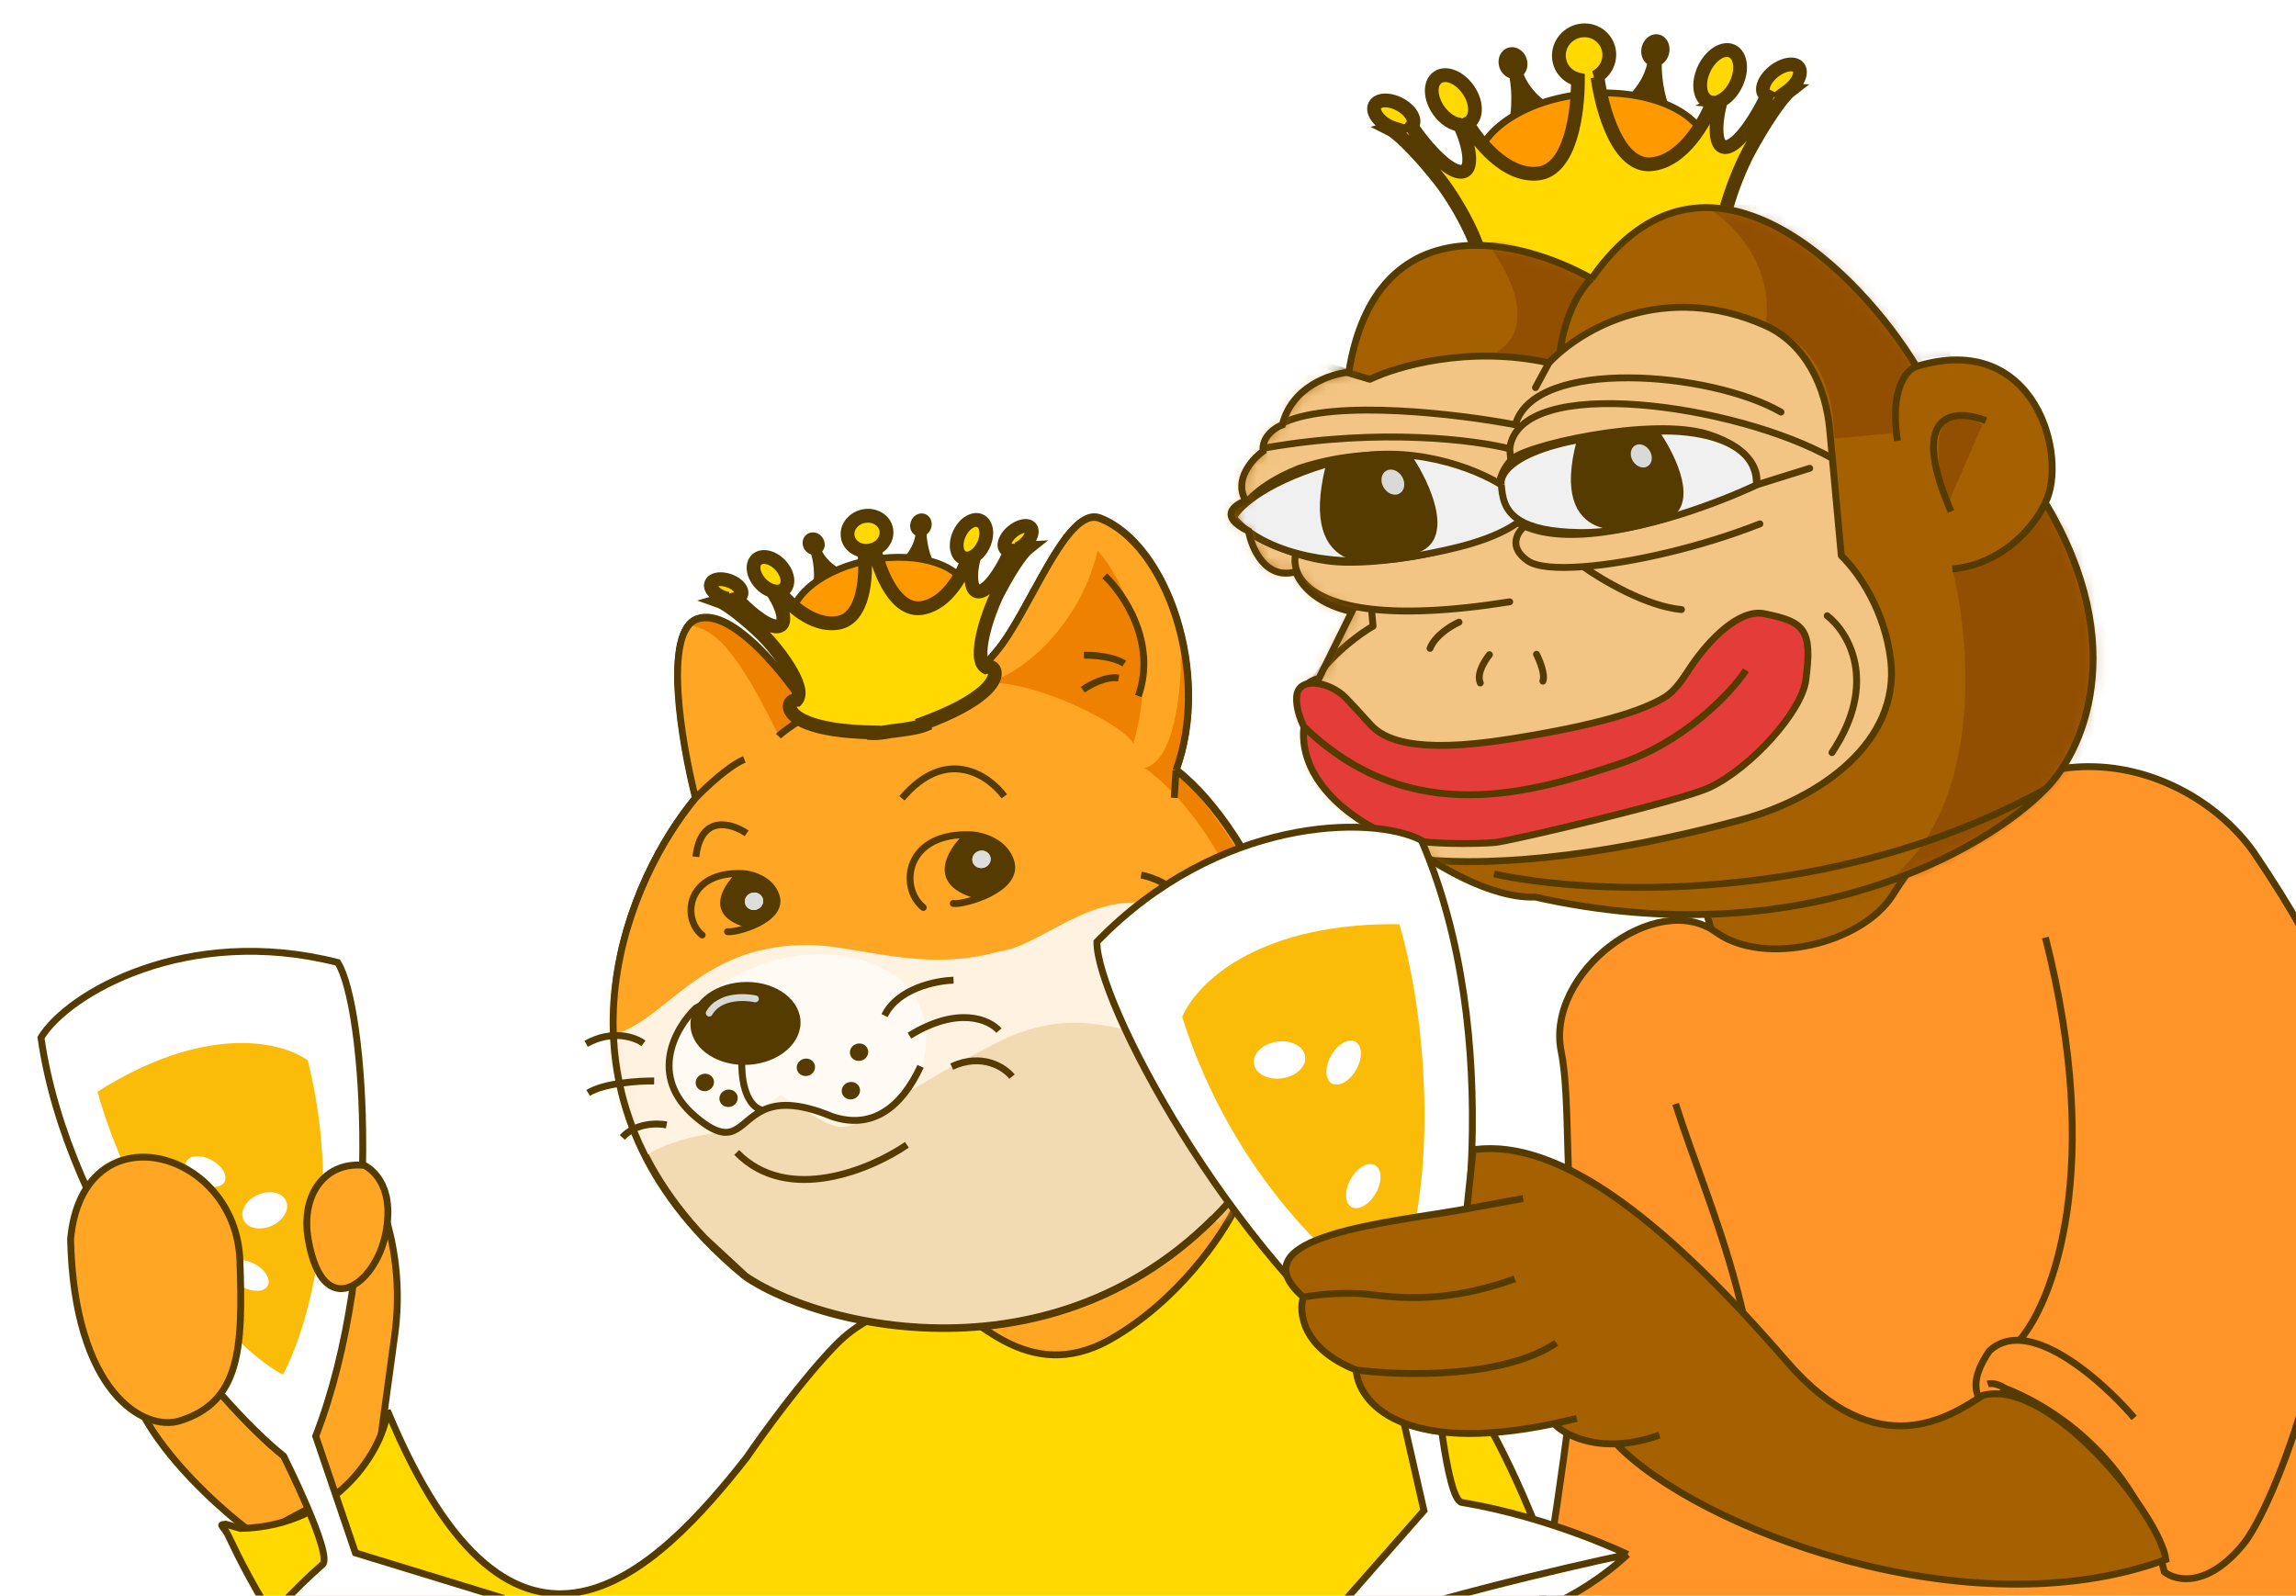 <svg width="200" height="139" viewBox="0 0 200 139" fill="none" xmlns="http://www.w3.org/2000/svg">
<g clip-path="url(#clip0_9648_16571)">
<path d="M85.01 126.184L82.82 110.605L107.679 100.83L113.617 106.276L106.591 124.629L85.01 126.184Z" fill="#FFA725"/>
<path d="M32.772 128.165L34.393 116.237C34.844 112.913 34.598 109.531 33.669 106.308L11.861 115.847C7.711 122.904 22.095 133.828 22.378 133.788C22.661 133.748 29.425 130.023 32.772 128.165Z" fill="#FFA725" stroke="#563B00" stroke-width="0.6"/>
<path d="M20.962 133.156C29.466 132.96 33.456 126.062 33.748 122.888C44.782 149.563 57.231 136.932 65.054 126.959C66.452 124.907 69.961 120.073 72.812 117.159C76.376 113.516 80.464 113.656 82.584 113.893C84.704 114.13 89.385 120.841 96.732 116.674C102.61 113.34 106.429 107.676 107.604 105.26C111.177 101.345 117.387 107.06 126.1 118.598C140.272 137.367 145.251 181.174 145.642 184.079L79.708 193.346L76.329 142.183L68.248 148.866C36.457 173.88 20.371 134.464 19.768 133.543C19.286 132.806 19.091 132.849 19.661 132.783L20.962 133.156Z" fill="#FFD900" stroke="#563B00" stroke-width="0.6"/>
<path d="M70.619 62.109C68.608 58.94 63.823 52.858 60.777 53.879C57.73 54.901 59.399 64.702 60.614 69.475C54.795 76.487 47.558 93.29 61.361 107.841C62.424 108.962 63.612 110.069 64.935 111.157C72.345 116.206 95.699 121.245 109.854 101.167C117.64 88.919 109.152 72.236 102.466 67.047C105.52 58.701 101.684 47.389 95.826 45.115C92.913 43.984 89.741 53.262 86.817 56.725C85.114 58.743 84.825 59.259 78.532 59.864C75.284 60.176 72.446 61.197 70.619 62.109Z" fill="#F2DAB3"/>
<path d="M70.619 62.109C68.608 58.94 63.823 52.858 60.777 53.879C57.73 54.901 59.399 64.702 60.614 69.475M70.619 62.109C72.446 61.197 75.284 60.176 78.532 59.864C84.825 59.259 85.114 58.743 86.817 56.725C89.741 53.262 92.913 43.984 95.826 45.115C101.684 47.389 105.52 58.701 102.466 67.047M70.619 62.109C69.852 62.589 68.222 63.655 67.841 64.078M60.614 69.475C54.795 76.487 47.558 93.29 61.361 107.841M60.614 69.475C61.471 68.576 63.522 66.642 64.87 66.102M64.935 111.157C63.612 110.069 62.424 108.962 61.361 107.841M64.935 111.157L61.361 107.841M64.935 111.157C72.345 116.206 95.699 121.245 109.854 101.167C117.64 88.919 109.152 72.236 102.466 67.047M102.466 67.047L102.314 69.452M96.463 51.036C94.663 52.531 91.355 56.697 92.524 61.405M97.604 57.995C96.827 57.953 95.025 58.018 94.026 58.616M97.414 61.001C96.873 60.564 95.51 59.73 94.388 59.891M99.426 76.176C100.302 76.322 102.341 77.042 103.496 78.761M104.633 82.769C104.165 81.852 102.695 80.052 100.563 80.184M104.768 87.651C104.505 86.479 103.443 84.012 101.301 83.517" stroke="#563B00" stroke-width="0.6"/>
<mask id="mask0_9648_16571" style="mask-type:alpha" maskUnits="userSpaceOnUse" x="53" y="44" width="61" height="72">
<path d="M70.618 62.107C68.606 58.938 63.822 52.855 60.775 53.877C57.729 54.899 59.398 64.7 60.613 69.473C54.793 76.485 47.557 93.288 61.36 107.839C62.423 108.96 63.61 110.067 64.933 111.155C72.344 116.204 95.697 121.243 109.853 101.165C117.638 88.918 109.151 72.234 102.465 67.045C105.518 58.699 101.683 47.387 95.824 45.113C92.911 43.982 89.739 53.26 86.815 56.724C85.112 58.741 84.823 59.257 78.53 59.862C75.282 60.174 72.444 61.195 70.618 62.107Z" fill="#F2DAB3"/>
<path d="M70.618 62.107C68.606 58.938 63.822 52.855 60.775 53.877C57.729 54.899 59.398 64.7 60.613 69.473M70.618 62.107C72.444 61.195 75.282 60.174 78.53 59.862C84.823 59.257 85.112 58.741 86.815 56.724C89.739 53.26 92.911 43.982 95.824 45.113C101.683 47.387 105.518 58.699 102.465 67.045M70.618 62.107C69.85 62.587 68.22 63.653 67.84 64.076M60.613 69.473C54.793 76.485 47.557 93.288 61.36 107.839M60.613 69.473C61.47 68.574 63.521 66.64 64.869 66.1M64.933 111.155C63.61 110.067 62.423 108.96 61.36 107.839M64.933 111.155L61.36 107.839M64.933 111.155C72.344 116.204 95.697 121.243 109.853 101.165C117.638 88.918 109.151 72.234 102.465 67.045M102.465 67.045L102.313 69.45M96.462 51.034C94.662 52.529 91.353 56.696 92.522 61.403M97.602 57.993C96.826 57.951 95.023 58.016 94.025 58.614M97.413 60.999C96.872 60.562 95.509 59.728 94.387 59.889M99.425 76.174C100.3 76.32 102.34 77.04 103.495 78.759M104.632 82.767C104.163 81.85 102.693 80.05 100.562 80.182M104.766 87.649C104.503 86.477 103.442 84.01 101.299 83.516" stroke="black" stroke-width="0.6"/>
</mask>
<g mask="url(#mask0_9648_16571)">
<path d="M86.894 90.801C99.428 84.41 110.189 97.444 110.053 106.274C116.43 100.528 115.155 88.49 113.72 83.189L101.421 75.853L69.198 79.879L49.977 87.104C51.422 93.911 54.365 106.684 54.578 103.317C54.79 99.95 60.72 98.752 63.659 98.575L67.967 95.384C75.811 100.244 71.227 98.789 86.894 90.801Z" fill="#FFF2E1"/>
<path d="M106.622 93.469C111.419 92.737 109.804 85.086 108.397 81.352L115.944 85.902L108.248 108.753L90.028 90.107C101.415 86.876 100.625 94.383 106.622 93.469Z" fill="#F2DAB3"/>
</g>
<path d="M58.218 87.214C61.018 84.973 64.312 82.338 70.307 82.32C71.723 82.316 73.31 82.585 75.039 82.879C78.516 83.468 82.566 84.156 86.949 82.912C88.391 82.726 89.882 81.927 91.484 81.068C95.543 78.892 100.317 76.333 106.82 82.391C111.753 86.986 112.754 93.071 111.162 99.112C116.678 87.158 108.81 72.145 102.53 67.272C105.584 58.926 101.748 47.614 95.89 45.34C93.998 44.605 91.996 48.262 90.025 51.865C88.961 53.808 87.906 55.736 86.881 56.95C86.839 57 86.798 57.048 86.758 57.096C85.16 58.993 84.734 59.498 78.596 60.088C75.348 60.4 72.51 61.422 70.683 62.334C68.672 59.165 63.887 53.082 60.841 54.104C57.794 55.126 59.463 64.927 60.678 69.7C57.213 73.875 53.245 81.522 53.516 90.097C55.194 89.633 56.626 88.487 58.218 87.214Z" fill="#FFA725"/>
<g filter="url(#filter0_f_9648_16571)">
<path d="M58.714 94.246C59.338 96.605 61.453 98.907 63.654 98.577C64.857 98.397 65.274 96.936 68.027 96.352C71.162 96.447 73.144 97.482 74.013 97.606C78.866 97.803 81.546 92.708 80.422 88.46C79.299 84.212 73.529 82.063 67.534 83.661C61.539 85.258 57.591 89.998 58.714 94.246Z" fill="white" fill-opacity="0.63"/>
</g>
<path d="M87.483 69.378C86.125 67.532 82.44 64.983 78.564 69.547M65.04 72.597C63.748 71.717 61.053 70.894 60.615 74.64M83.061 85.395C81.542 85.432 78.214 86.101 77.053 88.477M87.017 89.783C86.192 88.836 83.477 87.599 79.218 90.225M88.154 93.791C87.509 92.99 85.557 91.693 82.902 92.919M56.052 90.894C55.347 90.372 53.363 89.649 51.058 90.933M56.982 94.172C55.656 94.155 52.65 94.339 51.23 95.214M58.067 97.998C57.256 97.834 55.349 97.824 54.208 99.093" stroke="#563B00" stroke-width="0.6"/>
<ellipse cx="4.792" cy="3.617" rx="4.792" ry="3.617" transform="matrix(-1 -0.005 -0.038 0.999 69.868 85.57)" fill="#563B00"/>
<path d="M65.799 87.017C64.815 86.802 62.633 86.748 61.782 88.257" stroke="#D8D8D8" stroke-width="0.6" stroke-linecap="round"/>
<path d="M80.189 92.901C78.507 96.528 75.922 98.442 72.458 97.26C69.388 95.988 67.653 96.159 66.467 96.723M66.467 96.723C64.277 97.766 63.964 100.155 60.579 97.284C56.405 93.745 58.858 89.506 60.607 87.829L62.948 86.525L63.894 86.257M66.467 96.723C65.826 96.666 64.557 95.723 64.615 92.4M78.999 99.734C75.906 101.858 68.609 104.965 64.173 100.398" stroke="#563B00" stroke-width="0.6"/>
<ellipse cx="0.802" cy="0.757" rx="0.802" ry="0.757" transform="matrix(-0.962 0.273 0.273 0.962 75.397 90.717)" fill="#563B00"/>
<ellipse cx="0.802" cy="0.757" rx="0.802" ry="0.757" transform="matrix(-0.962 0.273 0.273 0.962 70.764 92.033)" fill="#563B00"/>
<ellipse cx="0.802" cy="0.757" rx="0.802" ry="0.757" transform="matrix(-0.962 0.273 0.273 0.962 64.029 94.732)" fill="#563B00"/>
<ellipse cx="0.802" cy="0.757" rx="0.802" ry="0.757" transform="matrix(-0.962 0.273 0.273 0.962 61.961 93.352)" fill="#563B00"/>
<ellipse cx="0.802" cy="0.757" rx="0.802" ry="0.757" transform="matrix(-0.962 0.273 0.273 0.962 74.683 94.07)" fill="#563B00"/>
<path d="M80.427 79.056C78.263 77.308 78.855 72.416 84.68 72.731C85.457 72.773 87.551 73.295 88.068 75.116C88.748 77.512 83.915 78.853 83.039 78.708" stroke="#563B00" stroke-width="0.6" stroke-linecap="round"/>
<path d="M84.781 78.214C80.764 76.992 82.494 74.073 83.861 72.767C84.447 72.123 88.097 73.73 88.176 75.479C88.239 76.878 85.939 77.885 84.781 78.214Z" fill="#563B00"/>
<path d="M61.163 81.458C59.332 79.98 59.833 75.841 64.761 76.108C65.418 76.143 67.189 76.584 67.627 78.125C68.202 80.152 64.113 81.287 63.373 81.164" stroke="#563B00" stroke-width="0.6" stroke-linecap="round"/>
<path d="M64.838 80.749C61.44 79.715 62.903 77.246 64.06 76.141C64.555 75.597 67.643 76.956 67.71 78.436C67.764 79.619 65.818 80.471 64.838 80.749Z" fill="#563B00"/>
<path d="M67.844 64.124C63.316 54.781 61.621 54.933 59.866 54.382C62.682 51.811 68.631 58.324 70.429 62.21L67.844 64.124Z" fill="#EF8100"/>
<path d="M99.701 66.894C102.368 66.295 102.924 59.878 102.869 56.745C103.944 60.533 103.05 65.222 102.469 67.093C114.335 80.102 113.604 91.883 111.756 96.147C111.894 90.754 110.433 87.075 109.685 85.909C108.767 75.62 102.647 68.945 99.701 66.894Z" fill="#EF8100"/>
<path d="M70.591 62.166C68.579 58.997 63.795 52.914 60.748 53.936C57.702 54.958 59.371 64.759 60.586 69.531M70.591 62.166C72.417 61.254 75.255 60.232 78.504 59.92C84.796 59.316 85.086 58.799 86.788 56.782C89.712 53.319 92.884 44.041 95.797 45.172C101.656 47.446 105.492 58.758 102.438 67.104M70.591 62.166C69.823 62.646 68.193 63.712 67.813 64.135M60.586 69.531C54.766 76.544 47.53 93.347 61.333 107.898M60.586 69.531C61.443 68.632 63.494 66.699 64.842 66.159M64.906 111.214C63.584 110.126 62.396 109.018 61.333 107.898M64.906 111.214L61.333 107.898M64.906 111.214C72.317 116.263 95.671 121.301 109.826 101.224C117.611 88.976 109.124 72.292 102.438 67.104M102.438 67.104L102.286 69.509M99.398 76.233C100.273 76.378 102.313 77.099 103.468 78.818M104.605 82.825C104.136 81.909 102.666 80.108 100.535 80.24M104.739 87.708C104.476 86.536 103.415 84.069 101.272 83.574" stroke="#563B00" stroke-width="0.6"/>
<ellipse cx="0.802" cy="0.757" rx="0.802" ry="0.757" transform="matrix(-0.962 0.273 0.273 0.962 86.059 73.916)" fill="#DDDDDD"/>
<ellipse cx="0.802" cy="0.757" rx="0.802" ry="0.757" transform="matrix(-0.962 0.273 0.273 0.962 86.059 73.916)" fill="#DDDDDD"/>
<ellipse cx="0.802" cy="0.757" rx="0.802" ry="0.757" transform="matrix(-0.962 0.273 0.273 0.962 66.245 77.57)" fill="#DDDDDD"/>
<ellipse cx="0.802" cy="0.757" rx="0.802" ry="0.757" transform="matrix(-0.962 0.273 0.273 0.962 66.245 77.57)" fill="#DDDDDD"/>
<path d="M98.722 64.812C101.101 56.736 97.641 50.225 95.614 47.979C93.939 54.983 88.354 59.163 85.728 59.483C85.664 59.487 85.6 59.493 85.537 59.499C85.599 59.496 85.662 59.49 85.728 59.483C90.148 59.166 98.153 63.292 98.722 64.812Z" fill="#EF8100"/>
<path d="M96.228 50.168C97.882 51.714 100.783 55.973 99.162 60.639M94.418 57.083C95.198 57.064 96.992 57.183 97.93 57.81M94.318 60.091C94.9 59.67 96.341 58.878 97.446 59.072" stroke="#563B00" stroke-width="0.6"/>
<path fill-rule="evenodd" clip-rule="evenodd" d="M79.734 46.637C79.422 46.457 79.236 46.081 79.29 45.664C79.363 45.107 79.839 44.688 80.353 44.729C80.867 44.77 81.224 45.255 81.151 45.812C81.11 46.122 80.944 46.39 80.716 46.559C80.747 47.362 81.054 49.062 82.089 50.159L77.981 49.318C78.506 48.935 79.534 47.896 79.734 46.637Z" fill="#563B00"/>
<path fill-rule="evenodd" clip-rule="evenodd" d="M71.621 48.05C71.858 47.774 71.915 47.356 71.733 46.982C71.489 46.479 70.909 46.245 70.436 46.457C69.963 46.67 69.778 47.25 70.021 47.752C70.158 48.034 70.4 48.231 70.669 48.313C70.893 49.086 71.136 50.79 70.505 52.171L74.124 49.994C73.507 49.809 72.208 49.173 71.621 48.05Z" fill="#563B00"/>
<path d="M77.362 57.435C75.271 57.8 73.29 57.672 71.772 57.155C70.267 56.643 69.145 55.719 68.939 54.442C68.733 53.166 69.504 51.911 70.766 50.917C72.038 49.914 73.871 49.121 75.961 48.757C78.051 48.392 80.032 48.52 81.55 49.036C83.055 49.548 84.177 50.473 84.383 51.749C84.589 53.026 83.819 54.28 82.557 55.275C81.284 56.278 79.452 57.071 77.362 57.435Z" fill="#FF9900" stroke="#563B00" stroke-width="0.6"/>
<mask id="path-34-outside-1_9648_16571" maskUnits="userSpaceOnUse" x="59.564" y="41.178" width="34.85" height="26.246" fill="black">
<rect fill="white" x="59.564" y="41.178" width="34.85" height="26.246"/>
<path fill-rule="evenodd" clip-rule="evenodd" d="M75.769 47.962C74.839 48.123 73.976 47.581 73.841 46.75C73.707 45.92 74.351 45.117 75.281 44.956C76.211 44.795 77.073 45.338 77.208 46.168C77.343 46.998 76.698 47.802 75.769 47.962ZM68.041 49.307C68.676 50.037 68.777 50.954 68.266 51.355C67.755 51.755 66.826 51.488 66.19 50.757C65.555 50.026 65.454 49.109 65.965 48.709C66.476 48.308 67.405 48.576 68.041 49.307ZM83.951 48.619C83.343 48.413 83.151 47.512 83.523 46.606C83.894 45.7 84.689 45.132 85.297 45.337C85.906 45.542 86.097 46.444 85.726 47.35C85.354 48.256 84.559 48.824 83.951 48.619ZM87.619 47.811C87.325 47.505 87.564 46.846 88.153 46.338C88.742 45.83 89.458 45.666 89.751 45.971C90.045 46.277 89.806 46.937 89.217 47.444C89.03 47.605 88.831 47.731 88.637 47.819L89.475 47.773C88.915 48.221 87.779 49.986 86.916 51.678C86.054 53.37 84.691 57.424 85.88 58.117C86.103 58.061 86.589 58.035 86.657 58.608C86.743 59.324 85.766 61.051 80.433 63.019L80.478 63.18C79.973 63.386 78.673 63.586 77.599 63.703C76.973 63.816 76.406 63.89 76.091 63.874L76.087 63.806C70.425 63.708 68.954 62.397 68.807 61.693C68.689 61.127 69.156 60.992 69.385 60.971C70.29 59.923 67.71 56.538 66.355 55.223C65 53.908 63.364 52.614 62.692 52.376L63.423 52.164C63.262 52.138 63.094 52.092 62.928 52.027C62.212 51.747 61.779 51.205 61.961 50.816C62.143 50.428 62.871 50.34 63.587 50.621C64.302 50.901 64.735 51.443 64.553 51.831C64.488 51.971 64.352 52.071 64.172 52.13C64.853 52.939 66.631 54.565 67.641 54.571C68.719 54.578 68.136 52.824 67.435 51.76L67.915 51.597C68.658 52.528 70.738 54.641 73.003 54.256C75.282 53.869 75.49 50.174 75.305 48.199L75.324 48.196L75.322 48.145L76.215 47.993C76.668 49.922 78.041 53.349 80.32 52.962C82.585 52.577 83.88 49.89 84.287 48.763L84.793 48.759C84.468 49.998 84.475 51.849 85.492 51.487C86.468 51.139 87.663 48.922 88.022 47.964C87.856 47.96 87.715 47.91 87.619 47.811Z"/>
</mask>
<path fill-rule="evenodd" clip-rule="evenodd" d="M75.769 47.962C74.839 48.123 73.976 47.581 73.841 46.75C73.707 45.92 74.351 45.117 75.281 44.956C76.211 44.795 77.073 45.338 77.208 46.168C77.343 46.998 76.698 47.802 75.769 47.962ZM68.041 49.307C68.676 50.037 68.777 50.954 68.266 51.355C67.755 51.755 66.826 51.488 66.19 50.757C65.555 50.026 65.454 49.109 65.965 48.709C66.476 48.308 67.405 48.576 68.041 49.307ZM83.951 48.619C83.343 48.413 83.151 47.512 83.523 46.606C83.894 45.7 84.689 45.132 85.297 45.337C85.906 45.542 86.097 46.444 85.726 47.35C85.354 48.256 84.559 48.824 83.951 48.619ZM87.619 47.811C87.325 47.505 87.564 46.846 88.153 46.338C88.742 45.83 89.458 45.666 89.751 45.971C90.045 46.277 89.806 46.937 89.217 47.444C89.03 47.605 88.831 47.731 88.637 47.819L89.475 47.773C88.915 48.221 87.779 49.986 86.916 51.678C86.054 53.37 84.691 57.424 85.88 58.117C86.103 58.061 86.589 58.035 86.657 58.608C86.743 59.324 85.766 61.051 80.433 63.019L80.478 63.18C79.973 63.386 78.673 63.586 77.599 63.703C76.973 63.816 76.406 63.89 76.091 63.874L76.087 63.806C70.425 63.708 68.954 62.397 68.807 61.693C68.689 61.127 69.156 60.992 69.385 60.971C70.29 59.923 67.71 56.538 66.355 55.223C65 53.908 63.364 52.614 62.692 52.376L63.423 52.164C63.262 52.138 63.094 52.092 62.928 52.027C62.212 51.747 61.779 51.205 61.961 50.816C62.143 50.428 62.871 50.34 63.587 50.621C64.302 50.901 64.735 51.443 64.553 51.831C64.488 51.971 64.352 52.071 64.172 52.13C64.853 52.939 66.631 54.565 67.641 54.571C68.719 54.578 68.136 52.824 67.435 51.76L67.915 51.597C68.658 52.528 70.738 54.641 73.003 54.256C75.282 53.869 75.49 50.174 75.305 48.199L75.324 48.196L75.322 48.145L76.215 47.993C76.668 49.922 78.041 53.349 80.32 52.962C82.585 52.577 83.88 49.89 84.287 48.763L84.793 48.759C84.468 49.998 84.475 51.849 85.492 51.487C86.468 51.139 87.663 48.922 88.022 47.964C87.856 47.96 87.715 47.91 87.619 47.811Z" fill="#FFD900"/>
<path d="M73.841 46.75L74.432 46.646L74.432 46.646L73.841 46.75ZM75.281 44.956L75.375 45.549L75.281 44.956ZM77.208 46.168L76.617 46.273L77.208 46.168ZM68.266 51.355L67.901 50.883L67.901 50.883L68.266 51.355ZM68.041 49.307L67.588 49.706L68.041 49.307ZM66.19 50.757L65.737 51.156L66.19 50.757ZM65.965 48.709L66.33 49.181L66.33 49.181L65.965 48.709ZM83.523 46.606L84.076 46.829L84.076 46.829L83.523 46.606ZM83.951 48.619L83.754 49.189L83.754 49.189L83.951 48.619ZM85.297 45.337L85.1 45.907L85.297 45.337ZM85.726 47.35L85.173 47.127L85.726 47.35ZM87.619 47.811L87.185 48.231L87.185 48.231L87.619 47.811ZM89.751 45.971L90.185 45.551L90.185 45.551L89.751 45.971ZM89.217 47.444L88.83 46.99L88.83 46.99L89.217 47.444ZM88.637 47.819L88.662 48.42L88.397 47.272L88.637 47.819ZM89.475 47.773L89.45 47.173L91.308 47.071L89.844 48.242L89.475 47.773ZM86.916 51.678L86.384 51.41L86.916 51.678ZM85.88 58.117L86.018 58.7L85.783 58.759L85.575 58.638L85.88 58.117ZM86.657 58.608L86.063 58.688L86.063 58.688L86.657 58.608ZM80.433 63.019L79.856 63.19L79.704 62.649L80.233 62.454L80.433 63.019ZM80.478 63.18L81.054 63.009L81.202 63.532L80.697 63.737L80.478 63.18ZM77.599 63.703L77.501 63.111L77.522 63.107L77.543 63.105L77.599 63.703ZM76.091 63.874L76.053 64.475L75.519 64.448L75.493 63.911L76.091 63.874ZM76.087 63.806L76.106 63.205L76.658 63.215L76.685 63.769L76.087 63.806ZM68.807 61.693L68.221 61.824L68.807 61.693ZM69.385 60.971L69.835 61.362L69.674 61.548L69.431 61.57L69.385 60.971ZM66.355 55.223L66.774 54.788L66.355 55.223ZM62.692 52.376L62.486 52.943L60.729 52.32L62.533 51.798L62.692 52.376ZM63.423 52.164L63.526 51.57L63.581 52.742L63.423 52.164ZM62.928 52.027L63.152 51.466L63.152 51.467L62.928 52.027ZM63.587 50.621L63.81 50.06L63.81 50.06L63.587 50.621ZM64.553 51.831L64.012 51.581L64.012 51.581L64.553 51.831ZM64.172 52.13L63.713 52.522L63.137 51.838L63.994 51.559L64.172 52.13ZM67.641 54.571L67.63 55.172L67.641 54.571ZM67.435 51.76L66.934 52.096L66.504 51.443L67.25 51.19L67.435 51.76ZM67.915 51.597L67.73 51.027L68.125 50.893L68.383 51.217L67.915 51.597ZM73.003 54.256L73.096 54.849L73.003 54.256ZM75.305 48.199L74.709 48.264L74.656 47.701L75.212 47.606L75.305 48.199ZM75.324 48.196L75.922 48.159L75.948 48.699L75.416 48.789L75.324 48.196ZM75.322 48.145L74.724 48.182L74.697 47.642L75.229 47.552L75.322 48.145ZM76.215 47.993L76.123 47.4L76.671 47.307L76.798 47.848L76.215 47.993ZM80.32 52.962L80.228 52.369L80.32 52.962ZM84.287 48.763L83.724 48.565L83.868 48.166L84.289 48.162L84.287 48.763ZM84.793 48.759L84.795 48.157L85.569 48.15L85.371 48.905L84.793 48.759ZM85.492 51.487L85.686 52.053L85.686 52.053L85.492 51.487ZM88.022 47.964L88.044 47.363L88.877 47.383L88.582 48.17L88.022 47.964ZM74.432 46.646C74.504 47.088 75.005 47.486 75.675 47.37L75.863 48.555C74.672 48.761 73.448 48.073 73.25 46.855L74.432 46.646ZM75.375 45.549C74.706 45.664 74.361 46.206 74.432 46.646L73.25 46.855C73.052 45.634 73.996 44.569 75.187 44.364L75.375 45.549ZM76.617 46.273C76.546 45.831 76.044 45.433 75.375 45.549L75.187 44.364C76.377 44.158 77.601 44.846 77.799 46.064L76.617 46.273ZM75.675 47.37C76.343 47.254 76.689 46.712 76.617 46.273L77.799 46.064C77.997 47.285 77.053 48.349 75.863 48.555L75.675 47.37ZM67.901 50.883C67.942 50.851 68.013 50.76 67.988 50.528C67.963 50.298 67.84 49.996 67.588 49.706L68.494 48.908C68.877 49.348 69.122 49.87 69.178 50.381C69.234 50.891 69.1 51.459 68.63 51.827L67.901 50.883ZM66.644 50.358C66.895 50.647 67.192 50.829 67.447 50.902C67.71 50.978 67.85 50.923 67.901 50.883L68.63 51.827C68.171 52.187 67.59 52.199 67.103 52.059C66.606 51.916 66.121 51.597 65.737 51.156L66.644 50.358ZM66.33 49.181C66.289 49.213 66.218 49.304 66.243 49.535C66.268 49.766 66.391 50.068 66.644 50.358L65.737 51.156C65.354 50.715 65.109 50.194 65.053 49.683C64.997 49.173 65.13 48.605 65.601 48.236L66.33 49.181ZM67.588 49.706C67.336 49.416 67.039 49.235 66.784 49.162C66.521 49.086 66.381 49.141 66.33 49.181L65.601 48.236C66.06 47.876 66.641 47.865 67.128 48.005C67.625 48.148 68.11 48.466 68.494 48.908L67.588 49.706ZM84.076 46.829C83.928 47.188 83.906 47.516 83.955 47.742C84.003 47.969 84.099 48.032 84.148 48.048L83.754 49.189C83.194 49 82.891 48.51 82.784 48.008C82.677 47.507 82.745 46.93 82.97 46.383L84.076 46.829ZM85.1 45.907C85.038 45.886 84.889 45.882 84.664 46.043C84.447 46.199 84.223 46.47 84.076 46.829L82.97 46.383C83.194 45.836 83.554 45.37 83.978 45.066C84.396 44.768 84.948 44.582 85.495 44.767L85.1 45.907ZM85.173 47.127C85.32 46.767 85.342 46.44 85.293 46.214C85.245 45.986 85.149 45.924 85.1 45.907L85.495 44.767C86.054 44.955 86.358 45.446 86.465 45.947C86.571 46.449 86.503 47.026 86.279 47.572L85.173 47.127ZM84.148 48.048C84.21 48.069 84.359 48.074 84.584 47.913C84.802 47.757 85.025 47.486 85.173 47.127L86.279 47.572C86.054 48.12 85.695 48.586 85.27 48.889C84.853 49.188 84.3 49.374 83.754 49.189L84.148 48.048ZM88.54 46.792C88.307 46.992 88.171 47.201 88.117 47.349C88.056 47.516 88.132 47.474 88.052 47.39L87.185 48.231C86.811 47.842 86.86 47.317 86.993 46.951C87.133 46.566 87.411 46.191 87.767 45.883L88.54 46.792ZM89.318 46.392C89.383 46.459 89.394 46.389 89.189 46.436C89.01 46.476 88.772 46.592 88.54 46.792L87.767 45.883C88.124 45.576 88.537 45.355 88.937 45.263C89.31 45.178 89.826 45.178 90.185 45.551L89.318 46.392ZM88.83 46.99C89.063 46.789 89.199 46.581 89.253 46.433C89.313 46.266 89.238 46.308 89.318 46.392L90.185 45.551C90.558 45.94 90.51 46.465 90.377 46.831C90.237 47.216 89.959 47.591 89.603 47.898L88.83 46.99ZM88.397 47.272C88.536 47.209 88.686 47.115 88.83 46.99L89.603 47.898C89.375 48.096 89.127 48.254 88.876 48.367L88.397 47.272ZM89.499 48.374L88.662 48.42L88.612 47.219L89.45 47.173L89.499 48.374ZM86.384 51.41C86.825 50.546 87.335 49.663 87.81 48.935C88.047 48.571 88.278 48.24 88.491 47.968C88.696 47.704 88.908 47.463 89.106 47.305L89.844 48.242C89.762 48.308 89.622 48.455 89.43 48.701C89.245 48.939 89.034 49.239 88.809 49.584C88.36 50.273 87.871 51.119 87.448 51.947L86.384 51.41ZM85.575 58.638C85.005 58.306 84.85 57.645 84.821 57.096C84.791 56.511 84.89 55.824 85.045 55.145C85.357 53.782 85.931 52.298 86.384 51.41L87.448 51.947C87.039 52.75 86.5 54.139 86.212 55.4C86.067 56.032 85.995 56.594 86.017 57.017C86.041 57.476 86.161 57.581 86.186 57.596L85.575 58.638ZM86.063 58.688C86.059 58.658 86.054 58.643 86.053 58.639C86.052 58.635 86.053 58.64 86.06 58.65C86.068 58.66 86.078 58.669 86.089 58.678C86.1 58.685 86.109 58.69 86.114 58.691C86.119 58.693 86.119 58.693 86.114 58.692C86.109 58.691 86.101 58.691 86.089 58.691C86.077 58.691 86.065 58.692 86.052 58.694C86.038 58.696 86.027 58.698 86.018 58.7L85.743 57.534C85.907 57.492 86.222 57.444 86.54 57.562C86.71 57.624 86.882 57.735 87.016 57.913C87.15 58.09 87.225 58.301 87.252 58.529L86.063 58.688ZM80.233 62.454C82.865 61.483 84.37 60.59 85.194 59.888C86.043 59.164 86.069 58.738 86.063 58.688L87.252 58.529C87.331 59.194 86.912 59.99 85.961 60.8C84.985 61.633 83.334 62.587 80.632 63.583L80.233 62.454ZM79.902 63.352L79.856 63.19L81.008 62.847L81.054 63.009L79.902 63.352ZM77.543 63.105C78.07 63.048 78.651 62.97 79.158 62.882C79.683 62.791 80.075 62.698 80.26 62.623L80.697 63.737C80.376 63.867 79.865 63.977 79.346 64.067C78.808 64.16 78.202 64.241 77.656 64.301L77.543 63.105ZM76.129 63.273C76.365 63.285 76.868 63.225 77.501 63.111L77.697 64.295C77.078 64.406 76.446 64.494 76.053 64.475L76.129 63.273ZM76.685 63.769L76.689 63.837L75.493 63.911L75.49 63.844L76.685 63.769ZM69.393 61.562C69.404 61.615 69.568 62.011 70.602 62.416C71.606 62.808 73.311 63.156 76.106 63.205L76.069 64.407C73.202 64.358 71.34 64.001 70.155 63.538C69.001 63.086 68.356 62.475 68.221 61.824L69.393 61.562ZM69.431 61.57C69.422 61.571 69.41 61.572 69.398 61.575C69.385 61.577 69.372 61.581 69.362 61.584C69.351 61.588 69.343 61.591 69.339 61.593C69.335 61.595 69.336 61.595 69.341 61.592C69.345 61.588 69.354 61.58 69.362 61.568C69.371 61.555 69.378 61.541 69.383 61.528C69.387 61.516 69.387 61.509 69.387 61.513C69.386 61.517 69.386 61.532 69.393 61.562L68.221 61.824C68.174 61.599 68.177 61.374 68.248 61.16C68.32 60.945 68.448 60.781 68.591 60.664C68.857 60.446 69.171 60.387 69.339 60.372L69.431 61.57ZM66.774 54.788C67.485 55.478 68.5 56.691 69.228 57.877C69.591 58.467 69.903 59.083 70.06 59.646C70.208 60.172 70.274 60.853 69.835 61.362L68.935 60.581C68.949 60.565 69.032 60.43 68.907 59.985C68.793 59.577 68.546 59.069 68.207 58.518C67.533 57.42 66.58 56.284 65.936 55.658L66.774 54.788ZM62.898 51.808C63.134 51.892 63.41 52.049 63.688 52.23C63.975 52.418 64.299 52.653 64.639 52.919C65.319 53.451 66.083 54.117 66.774 54.788L65.936 55.658C65.273 55.014 64.541 54.376 63.896 53.872C63.574 53.62 63.278 53.405 63.027 53.242C62.767 53.072 62.586 52.978 62.486 52.943L62.898 51.808ZM63.581 52.742L62.851 52.953L62.533 51.798L63.264 51.586L63.581 52.742ZM63.152 51.467C63.28 51.517 63.407 51.551 63.526 51.57L63.319 52.758C63.116 52.724 62.909 52.668 62.704 52.588L63.152 51.467ZM62.502 51.066C62.553 50.96 62.467 50.945 62.577 51.082C62.674 51.204 62.868 51.355 63.152 51.466L62.704 52.588C62.272 52.418 61.892 52.158 61.639 51.842C61.399 51.542 61.188 51.062 61.42 50.566L62.502 51.066ZM63.363 51.181C63.081 51.071 62.819 51.043 62.637 51.065C62.428 51.09 62.462 51.153 62.502 51.066L61.42 50.566C61.643 50.091 62.131 49.916 62.51 49.871C62.917 49.822 63.377 49.89 63.81 50.06L63.363 51.181ZM64.012 51.581C63.962 51.688 64.047 51.703 63.937 51.565C63.84 51.444 63.646 51.292 63.363 51.181L63.81 50.06C64.243 50.229 64.623 50.489 64.875 50.806C65.115 51.106 65.326 51.586 65.094 52.081L64.012 51.581ZM63.994 51.559C64.012 51.553 64.025 51.547 64.033 51.543C64.042 51.538 64.045 51.536 64.044 51.536C64.043 51.537 64.039 51.541 64.032 51.549C64.026 51.557 64.018 51.568 64.012 51.581L65.094 52.081C64.934 52.423 64.629 52.611 64.35 52.702L63.994 51.559ZM67.63 55.172C67.237 55.17 66.837 55.017 66.488 54.836C66.127 54.648 65.758 54.397 65.413 54.129C64.726 53.596 64.081 52.959 63.713 52.522L64.631 51.738C64.944 52.11 65.528 52.69 66.153 53.173C66.464 53.415 66.772 53.621 67.049 53.766C67.339 53.916 67.54 53.969 67.653 53.97L67.63 55.172ZM67.935 51.423C68.315 51.999 68.678 52.78 68.795 53.456C68.851 53.782 68.869 54.187 68.701 54.538C68.611 54.728 68.467 54.899 68.263 55.017C68.064 55.131 67.844 55.174 67.63 55.172L67.653 53.97C67.708 53.97 67.706 53.959 67.678 53.975C67.646 53.994 67.628 54.02 67.623 54.03C67.622 54.033 67.633 54.009 67.637 53.942C67.64 53.877 67.635 53.789 67.615 53.677C67.535 53.212 67.256 52.585 66.934 52.096L67.935 51.423ZM68.099 52.166L67.62 52.329L67.25 51.19L67.73 51.027L68.099 52.166ZM73.096 54.849C71.75 55.078 70.508 54.559 69.553 53.923C68.591 53.282 67.842 52.473 67.445 51.977L68.383 51.217C68.731 51.651 69.393 52.364 70.224 52.917C71.061 53.475 71.992 53.82 72.911 53.663L73.096 54.849ZM75.9 48.135C75.997 49.162 75.995 50.655 75.658 51.966C75.329 53.246 74.606 54.593 73.096 54.849L72.911 53.663C73.68 53.533 74.201 52.838 74.499 51.68C74.789 50.553 74.798 49.211 74.709 48.264L75.9 48.135ZM75.416 48.789L75.397 48.792L75.212 47.606L75.232 47.603L75.416 48.789ZM75.919 48.107L75.922 48.159L74.726 48.233L74.724 48.182L75.919 48.107ZM76.307 48.586L75.414 48.738L75.229 47.552L76.123 47.4L76.307 48.586ZM80.412 53.555C78.906 53.811 77.799 52.781 77.081 51.68C76.345 50.553 75.868 49.142 75.632 48.138L76.798 47.848C77.015 48.773 77.451 50.04 78.085 51.012C78.736 52.011 79.455 52.5 80.228 52.369L80.412 53.555ZM84.849 48.962C84.632 49.563 84.181 50.578 83.473 51.503C82.771 52.422 81.759 53.326 80.412 53.555L80.228 52.369C81.146 52.213 81.915 51.58 82.527 50.778C83.135 49.983 83.535 49.09 83.724 48.565L84.849 48.962ZM84.79 49.36L84.284 49.365L84.289 48.162L84.795 48.157L84.79 49.36ZM85.686 52.053C85.482 52.126 85.262 52.158 85.038 52.115C84.81 52.072 84.622 51.959 84.478 51.812C84.21 51.537 84.098 51.151 84.047 50.823C83.943 50.145 84.038 49.285 84.214 48.613L85.371 48.905C85.222 49.472 85.159 50.157 85.231 50.623C85.248 50.735 85.271 50.821 85.295 50.882C85.32 50.944 85.339 50.964 85.338 50.964C85.332 50.958 85.309 50.94 85.275 50.933C85.246 50.928 85.248 50.938 85.299 50.92L85.686 52.053ZM88.582 48.17C88.386 48.694 87.976 49.527 87.489 50.278C87.244 50.655 86.97 51.026 86.682 51.334C86.404 51.63 86.066 51.917 85.686 52.053L85.299 50.92C85.406 50.882 85.584 50.762 85.816 50.515C86.037 50.278 86.267 49.971 86.489 49.63C86.932 48.947 87.3 48.192 87.462 47.759L88.582 48.17ZM88.052 47.39C88.043 47.38 88.033 47.373 88.025 47.368C88.017 47.363 88.011 47.36 88.009 47.359C88.005 47.358 88.015 47.362 88.044 47.363L88 48.566C87.729 48.559 87.42 48.475 87.185 48.231L88.052 47.39Z" fill="#563B00" mask="url(#path-34-outside-1_9648_16571)"/>
<path d="M3.57 90.398C5.874 86.587 16.243 80.495 29.414 83.848C31.834 87.612 33.459 109.778 27.501 125.114L30.962 135.284L43.895 139.25C40.017 142.568 29.641 148.68 19.159 146.584C19.159 146.584 22.769 140.926 28.1 136.29C29.032 135.481 24.707 126.852 24.707 126.852C18.958 122.265 5.933 106.849 3.57 90.398Z" fill="white"/>
<path d="M43.895 139.25L30.962 135.284L27.501 125.114C33.459 109.778 31.834 87.612 29.414 83.848C16.243 80.495 5.874 86.587 3.57 90.398C5.933 106.849 18.958 122.265 24.707 126.852C24.707 126.852 29.032 135.481 28.1 136.29C22.769 140.926 19.159 146.584 19.159 146.584M43.895 139.25C40.017 142.568 29.641 148.68 19.159 146.584M43.895 139.25C35.238 141.088 23.797 144.905 19.159 146.584" stroke="#563B00" stroke-width="0.6"/>
<path d="M24.637 119.766C17.902 116.02 10.962 104.027 8.489 95.108C17.47 89.41 24.123 90.501 26.809 92.369C30.016 105.194 26.697 115.977 24.637 119.766Z" fill="#FABC09"/>
<ellipse cx="17.905" cy="102.06" rx="1.128" ry="1.88" transform="rotate(-61.287 17.905 102.06)" fill="white"/>
<ellipse cx="21.669" cy="111.113" rx="1.128" ry="1.88" transform="rotate(-61.287 21.669 111.113)" fill="white"/>
<ellipse cx="23.061" cy="105.44" rx="1.479" ry="2.029" transform="rotate(-113.509 23.061 105.44)" fill="white"/>
<path d="M20.898 109.802C20.541 100.034 7.187 96.527 6.148 107.963C6.46 121.278 12.524 124.755 15.668 123.776C20.908 122.145 21.181 117.524 20.898 109.802Z" fill="#FFA725"/>
<path d="M26.847 107.951C26.164 103.949 28.436 101.153 31.746 101.528C32.051 101.689 34.484 102.975 33.594 107.468C32.704 111.96 28.104 115.308 26.847 107.951Z" fill="#FFA725"/>
<path d="M20.898 109.802C20.541 100.034 7.187 96.527 6.148 107.963C6.46 121.278 12.524 124.755 15.668 123.776C20.908 122.145 21.181 117.524 20.898 109.802Z" stroke="#563B00" stroke-width="0.6"/>
<path d="M26.847 107.951C26.164 103.949 28.436 101.153 31.746 101.528C32.051 101.689 34.484 102.975 33.594 107.468C32.704 111.96 28.104 115.308 26.847 107.951Z" stroke="#563B00" stroke-width="0.6"/>
<path d="M149.887 83.765L147.884 76.953L167.515 72.147L169.518 78.957L161.505 85.367L149.887 83.765Z" fill="#A56001" stroke="#563B00" stroke-width="0.6"/>
<path d="M149.48 81.21C153.645 84.229 162.174 82.252 164.882 77.952C175.487 61.112 190.691 66.275 196.33 74.26C203.322 84.648 203.491 87.265 203.991 95.003L203.994 95.055C206.912 105.032 211.795 130.554 207.981 152.823L131.707 154.175C131.707 154.175 138.839 116.984 137.332 109.722C136.24 104.459 136.845 95.768 135.997 91.636C134.579 84.729 144.273 77.438 149.48 81.21Z" fill="#FF9429"/>
<path d="M174.695 120.965C177.95 122.205 186.012 126.607 188.535 136.94C189.52 137.735 192.277 138.362 195.423 134.507C197.979 131.376 204.928 114.585 203.994 95.055M174.695 120.965C174.247 121.625 173.596 122.172 172.814 122.623C172.029 121.399 171.601 120.187 173.284 117.697C174.034 116.99 174.934 116.722 175.912 116.769M174.695 120.965C174.388 120.762 173.648 120.399 173.147 120.576M185.909 123.526C183.73 120.98 179.344 116.934 175.912 116.769M175.912 116.769C178.806 113.46 183.31 101.81 178.171 81.676M145.958 96.172C148.843 105.338 155.107 117.969 152.197 130.471M203.994 95.055C203.492 87.276 203.338 84.671 196.33 74.26C190.691 66.275 175.487 61.112 164.882 77.952C162.174 82.252 153.645 84.229 149.48 81.21C144.273 77.438 134.579 84.729 135.997 91.636C136.845 95.768 136.24 104.459 137.332 109.722C138.839 116.984 131.707 154.175 131.707 154.175L207.981 152.823C211.795 130.554 206.912 105.032 203.994 95.055Z" stroke="#563B00" stroke-width="0.6"/>
<path fill-rule="evenodd" clip-rule="evenodd" d="M132.73 6.48C133.047 6.121 133.152 5.568 132.958 5.046C132.69 4.325 131.953 3.938 131.31 4.182C130.668 4.426 130.365 5.209 130.633 5.93C130.793 6.362 131.122 6.674 131.499 6.802C131.708 7.948 131.841 10.323 130.925 12.16L135.761 9.52C134.988 9.185 133.381 8.133 132.73 6.48Z" fill="#563B00"/>
<path fill-rule="evenodd" clip-rule="evenodd" d="M143.475 5.578C143.089 5.288 142.883 4.745 142.992 4.174C143.137 3.407 143.795 2.881 144.46 3C145.125 3.118 145.547 3.836 145.401 4.603C145.318 5.037 145.072 5.394 144.753 5.601C144.732 6.768 144.986 9.134 146.187 10.77L140.998 9.09C141.697 8.619 143.085 7.301 143.475 5.578Z" fill="#563B00"/>
<path d="M139.259 20.1C142.024 19.855 144.486 18.988 146.23 17.769C147.966 16.556 149.042 14.951 148.89 13.233C148.738 11.515 147.396 10.125 145.474 9.235C143.543 8.342 140.967 7.921 138.202 8.166C135.436 8.411 132.974 9.278 131.231 10.496C129.494 11.71 128.418 13.315 128.57 15.033C128.722 16.75 130.064 18.141 131.986 19.03C133.917 19.924 136.493 20.345 139.259 20.1Z" fill="#FF9900" stroke="#563B00" stroke-width="0.6"/>
<mask id="path-49-outside-2_9648_16571" maskUnits="userSpaceOnUse" x="118.21" y="-0.226" width="41.143" height="32.687" fill="black">
<rect fill="white" x="118.21" y="-0.226" width="41.143" height="32.687"/>
<path fill-rule="evenodd" clip-rule="evenodd" d="M138.959 6.736C139.742 6.341 140.25 5.508 140.175 4.598C140.078 3.407 139.019 2.535 137.809 2.651C136.6 2.767 135.699 3.826 135.796 5.018C135.874 5.966 136.562 6.713 137.449 6.919C137.46 9.816 136.804 14.826 133.965 15.116C131.095 15.409 128.686 12.206 127.815 10.766C127.871 10.74 127.925 10.709 127.976 10.673C128.685 10.173 128.645 8.888 127.885 7.803C127.125 6.717 125.934 6.243 125.224 6.743C124.514 7.243 124.555 8.528 125.315 9.613C125.862 10.394 126.632 10.859 127.286 10.872L127.17 10.905C127.955 12.511 128.524 15.092 127.164 14.961C125.865 14.835 123.722 12.213 122.973 11.003C123.006 10.966 123.034 10.926 123.057 10.882C123.331 10.362 122.817 9.556 121.908 9.082C120.999 8.607 120.04 8.644 119.766 9.164C119.491 9.685 120.005 10.491 120.914 10.965C121.087 11.055 121.261 11.126 121.432 11.18L121.121 11.253C121.948 11.67 123.891 13.712 125.477 15.751C127.063 17.791 130 22.936 128.758 24.337C128.467 24.341 127.864 24.483 127.959 25.307C128.078 26.338 129.824 28.394 137.03 29.17C137.147 29.182 137.305 29.191 137.496 29.196L137.489 29.479C138.574 29.638 142.102 29.046 142.993 28.762C149.969 26.538 151.374 24.16 151.334 23.121C151.302 22.29 150.687 22.273 150.4 22.328C148.963 21.201 151.069 15.54 152.319 13.211C153.57 10.882 155.172 8.479 155.921 7.9L155.761 7.896C155.779 7.882 155.797 7.868 155.815 7.854C156.634 7.217 157.012 6.332 156.659 5.877C156.306 5.422 155.356 5.57 154.538 6.207C153.719 6.845 153.342 7.73 153.694 8.185C153.753 8.26 153.828 8.319 153.916 8.362C153.251 9.815 151.703 12.418 150.539 12.775C149.22 13.18 149.387 10.524 149.915 8.784L149.89 8.782C150.405 8.53 150.908 8 151.238 7.296C151.807 6.081 151.641 4.806 150.868 4.45C150.095 4.094 149.007 4.79 148.438 6.006C147.869 7.222 148.035 8.496 148.808 8.852C148.928 8.908 149.057 8.938 149.19 8.944C148.493 10.611 146.641 14.023 143.867 14.306C140.952 14.604 139.543 9.534 139.154 6.716L138.959 6.736Z"/>
</mask>
<path fill-rule="evenodd" clip-rule="evenodd" d="M138.959 6.736C139.742 6.341 140.25 5.508 140.175 4.598C140.078 3.407 139.019 2.535 137.809 2.651C136.6 2.767 135.699 3.826 135.796 5.018C135.874 5.966 136.562 6.713 137.449 6.919C137.46 9.816 136.804 14.826 133.965 15.116C131.095 15.409 128.686 12.206 127.815 10.766C127.871 10.74 127.925 10.709 127.976 10.673C128.685 10.173 128.645 8.888 127.885 7.803C127.125 6.717 125.934 6.243 125.224 6.743C124.514 7.243 124.555 8.528 125.315 9.613C125.862 10.394 126.632 10.859 127.286 10.872L127.17 10.905C127.955 12.511 128.524 15.092 127.164 14.961C125.865 14.835 123.722 12.213 122.973 11.003C123.006 10.966 123.034 10.926 123.057 10.882C123.331 10.362 122.817 9.556 121.908 9.082C120.999 8.607 120.04 8.644 119.766 9.164C119.491 9.685 120.005 10.491 120.914 10.965C121.087 11.055 121.261 11.126 121.432 11.18L121.121 11.253C121.948 11.67 123.891 13.712 125.477 15.751C127.063 17.791 130 22.936 128.758 24.337C128.467 24.341 127.864 24.483 127.959 25.307C128.078 26.338 129.824 28.394 137.03 29.17C137.147 29.182 137.305 29.191 137.496 29.196L137.489 29.479C138.574 29.638 142.102 29.046 142.993 28.762C149.969 26.538 151.374 24.16 151.334 23.121C151.302 22.29 150.687 22.273 150.4 22.328C148.963 21.201 151.069 15.54 152.319 13.211C153.57 10.882 155.172 8.479 155.921 7.9L155.761 7.896C155.779 7.882 155.797 7.868 155.815 7.854C156.634 7.217 157.012 6.332 156.659 5.877C156.306 5.422 155.356 5.57 154.538 6.207C153.719 6.845 153.342 7.73 153.694 8.185C153.753 8.26 153.828 8.319 153.916 8.362C153.251 9.815 151.703 12.418 150.539 12.775C149.22 13.18 149.387 10.524 149.915 8.784L149.89 8.782C150.405 8.53 150.908 8 151.238 7.296C151.807 6.081 151.641 4.806 150.868 4.45C150.095 4.094 149.007 4.79 148.438 6.006C147.869 7.222 148.035 8.496 148.808 8.852C148.928 8.908 149.057 8.938 149.19 8.944C148.493 10.611 146.641 14.023 143.867 14.306C140.952 14.604 139.543 9.534 139.154 6.716L138.959 6.736Z" fill="#FFD900"/>
<path d="M140.175 4.598L140.773 4.539L140.773 4.539L140.175 4.598ZM138.959 6.736L138.697 6.2L139.01 7.334L138.959 6.736ZM137.809 2.651L137.856 3.249L137.809 2.651ZM135.796 5.018L136.393 4.959L136.393 4.959L135.796 5.018ZM137.449 6.919L138.048 6.906L138.046 6.438L137.593 6.333L137.449 6.919ZM133.965 15.116L133.914 14.518L133.965 15.116ZM127.815 10.766L127.57 10.222L126.954 10.509L127.302 11.084L127.815 10.766ZM127.976 10.673L128.315 11.163L128.315 11.163L127.976 10.673ZM127.885 7.803L128.377 7.452L128.377 7.452L127.885 7.803ZM125.224 6.743L124.885 6.253L125.224 6.743ZM125.315 9.613L124.822 9.964L125.315 9.613ZM127.286 10.872L127.442 11.449L127.307 10.271L127.286 10.872ZM127.17 10.905L127.013 10.328L126.314 10.53L126.631 11.177L127.17 10.905ZM127.164 14.961L127.096 15.559L127.164 14.961ZM122.973 11.003L122.526 10.61L122.229 10.949L122.463 11.326L122.973 11.003ZM123.057 10.882L122.528 10.608L123.057 10.882ZM121.908 9.082L121.625 9.616L121.625 9.616L121.908 9.082ZM119.766 9.164L119.237 8.89L119.237 8.89L119.766 9.164ZM120.914 10.965L120.631 11.499L120.631 11.499L120.914 10.965ZM121.432 11.18L121.559 11.765L123.716 11.26L121.619 10.606L121.432 11.18ZM121.121 11.253L120.994 10.668L119.375 11.047L120.845 11.79L121.121 11.253ZM125.477 15.751L125.952 15.377L125.477 15.751ZM128.758 24.337L128.756 24.938L129.023 24.934L129.203 24.732L128.758 24.337ZM127.959 25.307L127.364 25.386L127.959 25.307ZM137.03 29.17L137.104 28.572L137.104 28.572L137.03 29.17ZM137.496 29.196L138.095 29.2L138.108 28.611L137.522 28.595L137.496 29.196ZM137.489 29.479L136.89 29.474L136.878 29.997L137.393 30.073L137.489 29.479ZM142.993 28.762L143.166 29.334L142.993 28.762ZM151.334 23.121L150.735 23.154L150.735 23.154L151.334 23.121ZM150.4 22.328L150.026 22.804L150.237 22.97L150.503 22.919L150.4 22.328ZM152.319 13.211L152.846 13.489L152.319 13.211ZM155.921 7.9L156.282 8.374L157.615 7.345L155.948 7.299L155.921 7.9ZM155.761 7.896L155.408 7.416L154.025 8.45L155.735 8.496L155.761 7.896ZM155.815 7.854L155.453 7.382L155.453 7.382L155.815 7.854ZM156.659 5.877L157.134 5.503L156.659 5.877ZM154.538 6.207L154.175 5.735L154.175 5.735L154.538 6.207ZM153.694 8.185L153.219 8.559L153.219 8.559L153.694 8.185ZM153.916 8.362L154.46 8.605L154.703 8.072L154.184 7.82L153.916 8.362ZM150.539 12.775L150.706 13.35L150.706 13.35L150.539 12.775ZM149.915 8.784L150.487 8.95L150.702 8.243L149.971 8.185L149.915 8.784ZM149.89 8.782L149.634 8.243L147.661 9.209L149.833 9.381L149.89 8.782ZM151.238 7.296L150.696 7.048L151.238 7.296ZM150.868 4.45L150.611 4.997L150.611 4.997L150.868 4.45ZM148.438 6.006L147.897 5.758L147.897 5.758L148.438 6.006ZM148.808 8.852L148.55 9.399L148.55 9.399L148.808 8.852ZM149.19 8.944L149.742 9.169L150.07 8.384L149.228 8.344L149.19 8.944ZM143.867 14.306L143.918 14.904L143.867 14.306ZM139.154 6.716L139.748 6.624L139.67 6.06L139.103 6.118L139.154 6.716ZM139.578 4.657C139.632 5.308 139.269 5.911 138.697 6.2L139.221 7.272C140.215 6.771 140.868 5.708 140.773 4.539L139.578 4.657ZM137.856 3.249C138.746 3.164 139.509 3.804 139.578 4.657L140.773 4.539C140.647 3.009 139.291 1.906 137.762 2.053L137.856 3.249ZM136.393 4.959C136.324 4.107 136.969 3.334 137.856 3.249L137.762 2.053C136.231 2.199 135.074 3.545 135.199 5.077L136.393 4.959ZM137.593 6.333C136.942 6.182 136.449 5.638 136.393 4.959L135.199 5.077C135.299 6.295 136.181 7.243 137.305 7.504L137.593 6.333ZM134.016 15.714C135.836 15.528 136.821 13.845 137.347 12.167C137.89 10.433 138.054 8.388 138.048 6.906L136.85 6.931C136.855 8.347 136.696 10.255 136.204 11.823C135.695 13.447 134.933 14.414 133.914 14.518L134.016 15.714ZM127.302 11.084C127.756 11.834 128.611 13.048 129.741 14.045C130.859 15.032 132.338 15.885 134.016 15.714L133.914 14.518C132.722 14.64 131.561 14.038 130.54 13.137C129.53 12.245 128.746 11.137 128.329 10.448L127.302 11.084ZM127.637 10.183C127.616 10.198 127.593 10.211 127.57 10.222L128.061 11.31C128.149 11.269 128.234 11.22 128.315 11.163L127.637 10.183ZM127.393 8.153C127.717 8.616 127.87 9.099 127.883 9.486C127.895 9.88 127.767 10.091 127.637 10.183L128.315 11.163C128.894 10.755 129.101 10.073 129.08 9.428C129.06 8.777 128.813 8.074 128.377 7.452L127.393 8.153ZM125.563 7.233C125.694 7.14 125.939 7.091 126.307 7.237C126.667 7.381 127.069 7.69 127.393 8.153L128.377 7.452C127.941 6.829 127.367 6.359 126.765 6.119C126.169 5.882 125.463 5.845 124.885 6.253L125.563 7.233ZM125.807 9.262C125.483 8.8 125.329 8.317 125.317 7.929C125.304 7.536 125.432 7.324 125.563 7.233L124.885 6.253C124.305 6.661 124.099 7.342 124.119 7.987C124.14 8.639 124.387 9.341 124.822 9.964L125.807 9.262ZM127.307 10.271C126.902 10.263 126.285 9.946 125.807 9.262L124.822 9.964C125.438 10.843 126.363 11.455 127.264 11.473L127.307 10.271ZM127.326 11.482L127.442 11.449L127.129 10.294L127.013 10.328L127.326 11.482ZM127.096 15.559C127.358 15.584 127.623 15.548 127.864 15.418C128.106 15.287 128.274 15.088 128.382 14.873C128.585 14.471 128.606 13.972 128.568 13.524C128.49 12.6 128.123 11.481 127.708 10.634L126.631 11.177C127.002 11.936 127.312 12.91 127.374 13.646C127.406 14.027 127.363 14.249 127.315 14.344C127.298 14.378 127.293 14.371 127.309 14.362C127.324 14.354 127.309 14.37 127.231 14.363L127.096 15.559ZM122.463 11.326C122.86 11.969 123.609 12.959 124.428 13.81C124.838 14.236 125.279 14.64 125.713 14.951C126.133 15.251 126.614 15.512 127.096 15.559L127.231 14.363C127.064 14.347 126.79 14.233 126.419 13.969C126.064 13.714 125.678 13.364 125.297 12.968C124.532 12.174 123.835 11.248 123.483 10.68L122.463 11.326ZM122.528 10.608C122.528 10.608 122.528 10.609 122.526 10.61L123.42 11.396C123.483 11.324 123.539 11.243 123.585 11.156L122.528 10.608ZM121.625 9.616C122.005 9.814 122.277 10.07 122.42 10.294C122.491 10.406 122.52 10.493 122.529 10.548C122.533 10.575 122.532 10.591 122.53 10.599C122.53 10.603 122.529 10.605 122.529 10.606C122.529 10.607 122.528 10.607 122.528 10.608L123.585 11.156C123.869 10.618 123.693 10.044 123.432 9.635C123.16 9.208 122.72 8.823 122.191 8.547L121.625 9.616ZM120.294 9.439C120.294 9.438 120.295 9.438 120.295 9.437C120.296 9.436 120.297 9.435 120.3 9.432C120.305 9.427 120.318 9.417 120.342 9.406C120.392 9.381 120.48 9.356 120.612 9.351C120.878 9.34 121.244 9.417 121.625 9.616L122.191 8.547C121.663 8.272 121.095 8.13 120.586 8.15C120.097 8.169 119.521 8.352 119.237 8.89L120.294 9.439ZM121.198 10.431C120.817 10.232 120.546 9.976 120.402 9.752C120.331 9.641 120.302 9.553 120.294 9.498C120.29 9.471 120.291 9.455 120.292 9.448C120.292 9.444 120.293 9.441 120.293 9.44C120.294 9.44 120.294 9.439 120.294 9.439L119.237 8.89C118.953 9.428 119.129 10.002 119.39 10.412C119.663 10.839 120.103 11.223 120.631 11.499L121.198 10.431ZM121.619 10.606C121.482 10.563 121.34 10.505 121.198 10.431L120.631 11.499C120.834 11.605 121.041 11.69 121.246 11.754L121.619 10.606ZM121.248 11.838L121.559 11.765L121.305 10.595L120.994 10.668L121.248 11.838ZM125.952 15.377C125.147 14.342 124.251 13.306 123.449 12.473C123.047 12.056 122.665 11.685 122.325 11.389C121.995 11.101 121.673 10.854 121.398 10.715L120.845 11.79C120.983 11.86 121.214 12.025 121.53 12.301C121.837 12.569 122.194 12.914 122.58 13.315C123.352 14.116 124.221 15.121 125.003 16.125L125.952 15.377ZM129.203 24.732C129.713 24.157 129.713 23.317 129.582 22.577C129.445 21.796 129.122 20.906 128.724 20.028C127.928 18.268 126.773 16.432 125.952 15.377L125.003 16.125C125.768 17.11 126.874 18.866 127.632 20.539C128.012 21.378 128.289 22.165 128.402 22.805C128.523 23.489 128.423 23.817 128.313 23.942L129.203 24.732ZM128.554 25.228C128.539 25.095 128.556 25.03 128.564 25.009C128.571 24.991 128.576 24.987 128.58 24.984C128.589 24.976 128.61 24.964 128.648 24.953C128.686 24.943 128.726 24.939 128.756 24.938L128.76 23.736C128.549 23.739 128.171 23.789 127.847 24.045C127.476 24.339 127.297 24.805 127.364 25.386L128.554 25.228ZM137.104 28.572C133.543 28.189 131.389 27.494 130.13 26.805C128.855 26.108 128.582 25.469 128.554 25.228L127.364 25.386C127.455 26.176 128.114 27.081 129.543 27.863C130.989 28.654 133.311 29.375 136.957 29.767L137.104 28.572ZM137.522 28.595C137.338 28.59 137.197 28.582 137.104 28.572L136.957 29.767C137.096 29.782 137.273 29.791 137.47 29.797L137.522 28.595ZM138.088 29.483L138.095 29.2L136.897 29.192L136.89 29.474L138.088 29.483ZM142.82 28.19C142.426 28.315 141.364 28.529 140.237 28.692C139.682 28.773 139.126 28.838 138.646 28.875C138.153 28.912 137.786 28.913 137.586 28.884L137.393 30.073C137.735 30.123 138.216 30.111 138.716 30.073C139.231 30.034 139.816 29.964 140.39 29.881C141.52 29.718 142.668 29.493 143.166 29.334L142.82 28.19ZM150.735 23.154C150.745 23.4 150.571 24.088 149.419 25.035C148.283 25.97 146.267 27.091 142.82 28.19L143.166 29.334C146.694 28.21 148.869 27.029 150.17 25.959C151.455 24.902 151.963 23.882 151.933 23.088L150.735 23.154ZM150.503 22.919C150.533 22.913 150.573 22.909 150.611 22.912C150.65 22.914 150.671 22.922 150.679 22.927C150.681 22.928 150.685 22.929 150.693 22.943C150.703 22.961 150.73 23.02 150.735 23.154L151.933 23.088C151.91 22.503 151.662 22.076 151.246 21.859C150.885 21.67 150.503 21.699 150.297 21.738L150.503 22.919ZM151.793 12.933C151.147 14.137 150.29 16.178 149.774 18.071C149.517 19.015 149.335 19.956 149.319 20.753C149.303 21.505 149.43 22.336 150.026 22.804L150.774 21.853C150.651 21.757 150.502 21.458 150.517 20.758C150.53 20.104 150.684 19.273 150.93 18.37C151.42 16.568 152.242 14.614 152.846 13.489L151.793 12.933ZM155.561 7.426C155.313 7.618 155.035 7.924 154.754 8.275C154.465 8.635 154.145 9.077 153.814 9.568C153.151 10.551 152.427 11.752 151.793 12.933L152.846 13.489C153.462 12.342 154.165 11.176 154.803 10.23C155.122 9.757 155.421 9.344 155.683 9.018C155.952 8.683 156.155 8.472 156.282 8.374L155.561 7.426ZM155.735 8.496L155.895 8.501L155.948 7.299L155.787 7.295L155.735 8.496ZM155.453 7.382C155.438 7.393 155.423 7.405 155.408 7.416L156.114 8.375C156.135 8.359 156.157 8.343 156.178 8.327L155.453 7.382ZM156.184 6.251C156.184 6.251 156.184 6.251 156.184 6.251C156.184 6.252 156.185 6.254 156.186 6.257C156.188 6.263 156.192 6.278 156.192 6.303C156.192 6.358 156.178 6.447 156.126 6.569C156.022 6.814 155.796 7.115 155.453 7.382L156.178 8.327C156.654 7.956 157.026 7.496 157.227 7.026C157.419 6.575 157.501 5.976 157.134 5.503L156.184 6.251ZM154.9 6.68C155.243 6.413 155.591 6.268 155.855 6.226C155.987 6.206 156.078 6.214 156.132 6.228C156.157 6.235 156.171 6.242 156.178 6.246C156.181 6.248 156.182 6.249 156.183 6.25C156.183 6.25 156.184 6.251 156.184 6.251L157.134 5.503C156.768 5.031 156.172 4.964 155.691 5.039C155.188 5.117 154.651 5.365 154.175 5.735L154.9 6.68ZM154.169 7.811C154.169 7.811 154.169 7.811 154.169 7.81C154.169 7.81 154.168 7.808 154.167 7.805C154.165 7.799 154.162 7.784 154.161 7.758C154.161 7.704 154.175 7.615 154.227 7.493C154.332 7.248 154.557 6.947 154.9 6.68L154.175 5.735C153.7 6.105 153.327 6.565 153.127 7.036C152.934 7.487 152.852 8.085 153.219 8.559L154.169 7.811ZM154.184 7.82C154.177 7.816 154.173 7.814 154.171 7.812C154.17 7.812 154.17 7.811 154.17 7.811C154.17 7.811 154.17 7.811 154.169 7.811L153.219 8.559C153.337 8.711 153.485 8.825 153.647 8.903L154.184 7.82ZM150.706 13.35C151.139 13.216 151.539 12.903 151.882 12.563C152.236 12.211 152.583 11.775 152.903 11.32C153.542 10.408 154.114 9.361 154.46 8.605L153.372 8.119C153.053 8.815 152.518 9.796 151.927 10.639C151.631 11.06 151.331 11.433 151.046 11.716C150.751 12.009 150.521 12.155 150.372 12.201L150.706 13.35ZM149.342 8.618C149.063 9.535 148.873 10.71 148.936 11.635C148.967 12.084 149.063 12.572 149.327 12.929C149.468 13.121 149.665 13.285 149.927 13.366C150.186 13.446 150.453 13.427 150.706 13.35L150.372 12.201C150.295 12.225 150.279 12.211 150.297 12.217C150.317 12.223 150.315 12.233 150.295 12.205C150.235 12.124 150.158 11.915 150.132 11.533C150.081 10.796 150.238 9.773 150.487 8.95L149.342 8.618ZM149.833 9.381L149.858 9.383L149.971 8.185L149.947 8.183L149.833 9.381ZM150.696 7.048C150.413 7.653 149.999 8.064 149.634 8.243L150.145 9.321C150.811 8.995 151.403 8.347 151.779 7.544L150.696 7.048ZM150.611 4.997C150.751 5.061 150.911 5.245 150.962 5.638C151.012 6.023 150.939 6.53 150.696 7.048L151.779 7.544C152.106 6.847 152.234 6.109 152.15 5.464C152.068 4.826 151.758 4.195 151.126 3.903L150.611 4.997ZM148.98 6.254C149.223 5.735 149.565 5.354 149.893 5.143C150.228 4.929 150.471 4.932 150.611 4.997L151.126 3.903C150.493 3.612 149.806 3.785 149.261 4.134C148.709 4.487 148.223 5.061 147.897 5.758L148.98 6.254ZM149.065 8.305C148.925 8.241 148.765 8.057 148.714 7.664C148.664 7.279 148.737 6.773 148.98 6.254L147.897 5.758C147.571 6.455 147.442 7.194 147.526 7.839C147.608 8.476 147.918 9.107 148.55 9.399L149.065 8.305ZM149.228 8.344C149.167 8.341 149.114 8.328 149.065 8.305L148.55 9.399C148.743 9.488 148.946 9.535 149.151 9.544L149.228 8.344ZM143.918 14.904C145.539 14.738 146.829 13.669 147.768 12.52C148.715 11.362 149.38 10.034 149.742 9.169L148.638 8.72C148.302 9.521 147.693 10.733 146.847 11.768C145.992 12.812 144.97 13.591 143.816 13.708L143.918 14.904ZM138.561 6.808C138.76 8.251 139.221 10.29 140.023 11.949C140.798 13.55 142.044 15.095 143.918 14.904L143.816 13.708C142.774 13.815 141.859 12.974 141.103 11.41C140.375 9.904 139.938 7.999 139.748 6.624L138.561 6.808ZM139.01 7.334L139.205 7.314L139.103 6.118L138.908 6.138L139.01 7.334Z" fill="#563B00" mask="url(#path-49-outside-2_9648_16571)"/>
<path d="M178.158 43.803C185.695 56.376 181.309 65.666 178.174 68.739C173.007 74.046 156.882 83.356 133.722 78.147C129.888 78.297 125.023 75.319 123.07 73.811C114.128 70.178 113.371 65.167 114.111 63.116C112.336 60.342 113.886 59.297 114.882 59.12L117.763 53.286C114.457 52.577 113.134 50.674 112.886 49.81C110.221 50.562 109.027 47.76 108.762 46.266C106.113 44.99 107.497 43.977 108.52 43.63C107.441 41.805 109.071 39.992 110.022 39.314C109.901 38.009 111.096 37.232 111.708 37.007C112.517 33.692 115.899 32.571 117.489 32.424C119.874 17.622 132.582 20.824 138.638 24.275C148.586 9.942 162.11 23.93 166.938 31.924C177.378 28.725 180.162 39.906 178.158 43.803Z" fill="#A56001"/>
<mask id="mask1_9648_16571" style="mask-type:alpha" maskUnits="userSpaceOnUse" x="107" y="18" width="76" height="62">
<path d="M178.157 43.803C185.694 56.376 181.308 65.666 178.173 68.739C173.006 74.046 156.881 83.356 133.721 78.147C129.887 78.297 125.022 75.319 123.069 73.811C114.127 70.178 113.37 65.167 114.11 63.116C112.336 60.342 113.885 59.297 114.881 59.12L117.762 53.286C114.456 52.577 113.133 50.674 112.885 49.81C110.22 50.562 109.026 47.76 108.762 46.266C106.112 44.99 107.496 43.977 108.519 43.63C107.44 41.805 109.07 39.992 110.021 39.314C109.9 38.009 111.095 37.232 111.707 37.007C112.516 33.692 115.898 32.571 117.488 32.424C119.873 17.622 132.581 20.824 138.637 24.275C148.585 9.942 162.109 23.93 166.937 31.924C177.377 28.725 180.161 39.906 178.157 43.803Z" fill="#D9D9D9"/>
</mask>
<g mask="url(#mask1_9648_16571)">
<g opacity="0.47">
<path d="M153.776 28.507C154.657 23.232 151.013 19.534 149.081 18.345C157.015 15.428 166.385 25.638 170.078 31.108C165.099 30.473 164.537 35.264 164.879 37.738L159.795 38.206C159.688 31.107 155.738 28.782 153.776 28.507Z" fill="#7E3C02"/>
<path d="M170.068 49.564C176.007 48.744 177.858 45.088 178.041 43.362C195.154 62.949 173.018 75.426 159.81 79.216C172.82 75.011 172.069 57.696 170.068 49.564Z" fill="#7E3C02"/>
<path d="M172.673 37.021C170.72 35.606 167.365 35.049 169.569 44.142L172.673 37.021Z" fill="#7E3C02"/>
<path d="M130.393 30.659C134.014 28.412 131.32 23.397 129.52 21.17C131.097 20.479 136.28 22.827 138.674 24.087C135.695 27.369 135.979 29.462 136.493 30.098L134.923 31.609L130.393 30.659Z" fill="#7E3C02"/>
</g>
<path d="M119.333 33.044L117.577 32.522L111.227 30.372C108.572 34.946 103.342 44.222 103.663 44.739C103.984 45.256 109.679 51.932 112.487 55.205C111.513 57.003 109.801 61.672 110.743 65.96C111.684 70.248 120.344 73.734 124.556 74.942C133.156 75.574 143.525 73.611 151.659 71.419C158.588 69.552 165.546 64.612 164.693 57.486C164.191 53.292 162.042 50.016 160.391 48.404L159.611 39.932L159.379 37.415C159.03 33.614 157.231 29.894 153.742 28.346C145.032 24.48 137.803 28.567 134.922 31.609C127.945 30.064 121.622 31.922 119.333 33.044Z" fill="#F2C584"/>
<path d="M134.922 31.609C127.945 30.064 121.622 31.922 119.333 33.044L117.577 32.522L111.227 30.372C108.572 34.946 103.342 44.222 103.663 44.739C103.984 45.256 109.679 51.932 112.487 55.205C111.513 57.003 109.801 61.672 110.743 65.96C111.684 70.248 120.344 73.734 124.556 74.942C133.156 75.574 143.525 73.611 151.659 71.419C158.588 69.552 165.546 64.612 164.693 57.486C164.191 53.292 162.042 50.016 160.391 48.404L159.611 39.932M134.922 31.609C137.803 28.567 145.032 24.48 153.742 28.346C157.231 29.894 159.03 33.614 159.379 37.415L159.611 39.932M134.922 31.609L133.754 33.768M155.139 35.901C149.004 32.364 133.646 31.112 132.001 37.005C127.159 36.083 116.344 34.755 111.819 36.811M159.611 39.932C151.318 35.227 132.267 32.469 131.51 39.1M131.51 39.1L131.604 40.117M131.51 39.1C128.593 38.344 120.268 37.264 110.312 39.001M131.604 40.117C131.221 40.501 130.696 41.29 130.573 42.263M131.604 40.117C132.397 38.877 143.893 36.252 148.825 37.849C152.77 39.126 153.245 41.315 152.989 42.25M152.989 42.25L157.64 40.797M152.989 42.25C141.671 47.129 135.647 47.116 132.815 45.846M132.815 45.846C132.177 46.35 131.341 47.66 133.092 48.866C133.865 49.398 135.623 49.541 137.923 49.367M132.815 45.846C132.547 45.726 132.308 45.594 132.095 45.455M153.301 45.639C148.179 47.658 142.141 49.047 137.923 49.367M137.923 49.367C139.508 50.5 143.437 52.835 146.469 53.103M130.573 42.263C130.495 42.879 130.578 43.57 130.961 44.277C131.185 44.689 131.553 45.099 132.095 45.455M130.573 42.263C128.214 40.657 121.44 38.113 113.21 40.785C108.726 42.564 107.773 44.816 107.486 45.412C108.508 46.334 110.039 47.287 112.869 48.219M132.095 45.455C130.856 46.851 122.863 49.124 117.04 48.976C115.577 48.939 114.165 48.646 112.869 48.219M112.869 48.219C112.472 49.893 113.659 52.4 119.467 53.065M131.508 52.429C126.18 53.276 122.281 53.387 119.467 53.065M119.467 53.065L119.604 54.55C118.629 55.095 116.254 56.772 114.556 59.116M127.09 54.203C126.433 54.491 125.009 55.351 124.566 56.486M133.841 56.999C134.119 57.543 134.619 58.773 134.398 59.34M129.743 57.034C129.743 57.034 128.512 58.515 128.945 59.5M159.164 53.643C161.004 55.069 163.663 59.449 159.578 65.567" stroke="#563B00" stroke-width="0.6" stroke-linecap="round" stroke-linejoin="round"/>
<path d="M144.36 37.575C132.923 38.081 130.539 40.898 130.777 42.243C128.598 40.848 122.707 38.474 116.571 40.133C110.435 41.791 107.938 44.117 107.456 45.072C108.976 47.081 114.391 50.107 123.821 48.351C126.464 47.858 130.197 47.081 132.431 45.362C133.416 45.95 135.019 46.36 137.653 46.395C142.854 46.463 150.046 43.659 152.992 42.249C153.16 38.132 147.307 37.418 144.36 37.575Z" fill="#F0F0F0"/>
<path d="M130.777 42.243C130.539 40.898 132.923 38.081 144.36 37.575C147.307 37.418 153.16 38.132 152.992 42.249C150.046 43.659 142.854 46.463 137.653 46.395C135.019 46.36 133.416 45.95 132.431 45.362M130.777 42.243C128.598 40.848 122.707 38.474 116.571 40.133C110.435 41.791 107.938 44.117 107.456 45.072C108.976 47.081 114.391 50.107 123.821 48.351C126.464 47.858 130.197 47.081 132.431 45.362M130.777 42.243C130.87 43.251 130.985 44.499 132.431 45.362" stroke="#563B00" stroke-width="0.6"/>
<path d="M145.046 45.03C147.683 43.967 145.708 39.842 144.392 37.913C143.909 37.137 139.672 38.006 137.614 38.537C135.343 47.29 141.751 46.358 145.046 45.03Z" fill="#563B00" stroke="#563B00" stroke-width="0.6"/>
<ellipse cx="0.858" cy="1.059" rx="0.858" ry="1.059" transform="matrix(-0.855 0.519 0.519 0.855 143.155 38.367)" fill="#D9D9D9"/>
<path d="M123.56 47.809C126.314 46.661 124.232 42.158 122.846 40.05C122.339 39.202 117.909 40.132 115.757 40.702C113.418 50.232 120.118 49.243 123.56 47.809Z" fill="#563B00" stroke="#563B00" stroke-width="0.6"/>
<ellipse cx="0.93" cy="1.148" rx="0.93" ry="1.148" transform="matrix(-0.855 0.519 0.519 0.855 121.531 40.537)" fill="#D9D9D9"/>
</g>
<path d="M178.174 68.739C181.309 65.666 185.695 56.376 178.158 43.803M178.174 68.739C173.007 74.046 156.882 83.356 133.722 78.147C129.888 78.297 125.023 75.319 123.07 73.811C114.128 70.178 113.371 65.167 114.111 63.116C112.336 60.342 113.886 59.297 114.882 59.12L117.763 53.286C114.457 52.577 113.134 50.674 112.886 49.81C110.221 50.562 109.027 47.76 108.762 46.266C106.113 44.99 107.497 43.977 108.52 43.63C107.441 41.805 109.071 39.992 110.022 39.314C109.901 38.009 111.096 37.232 111.708 37.007C112.517 33.692 115.899 32.571 117.489 32.424C119.874 17.622 132.582 20.824 138.638 24.275M178.174 68.739C159.585 79.005 138.403 77.948 130.136 76.136M178.158 43.803C180.162 39.906 177.378 28.725 166.938 31.924M178.158 43.803C177.382 45.547 174.677 49.139 170.068 49.563M166.938 31.924C162.11 23.93 148.586 9.942 138.638 24.275M166.938 31.924C166.097 32.182 164.588 33.839 165.282 38.406M138.638 24.275C137.915 24.893 136.35 27.05 135.868 30.733M172.981 36.65C170.378 35.597 166.127 35.703 169.949 44.559" stroke="#563B00" stroke-width="0.6"/>
<path d="M153.683 53.465C151.484 53.02 148.867 55.766 147.344 57.999C146.643 59.026 146.013 60.144 144.946 60.781C143.002 61.941 139.205 63.175 131.449 64.397C123.095 65.712 120.511 64.378 119.37 63.116C118.423 62.069 117.742 61.323 117.211 60.778C115.877 59.405 113.05 58.825 112.944 60.737C112.895 61.602 113.238 62.621 113.578 63.307C113.029 68.484 118.825 72.052 121.291 72.85C123.757 73.648 128.871 73.52 130.227 73.395C131.582 73.27 146.442 69.768 148.924 68.598C152.527 66.9 156.925 62.003 157.294 59.284C157.906 54.785 157.166 54.17 153.683 53.465Z" fill="#E43C39"/>
<path d="M113.578 63.307C113.029 68.484 118.825 72.052 121.291 72.85C123.757 73.648 128.871 73.52 130.227 73.395C131.582 73.27 146.442 69.768 148.924 68.598C152.527 66.9 156.925 62.003 157.294 59.284C157.906 54.785 157.166 54.17 153.683 53.465C151.484 53.02 148.867 55.766 147.344 57.999C146.643 59.026 146.013 60.144 144.946 60.781C143.002 61.941 139.205 63.175 131.449 64.397C123.095 65.712 120.511 64.378 119.37 63.116C118.423 62.069 117.742 61.323 117.211 60.778C115.877 59.405 113.05 58.825 112.944 60.737C112.895 61.602 113.238 62.621 113.578 63.307ZM113.578 63.307C122.954 72.355 133.581 68.985 140.881 66.605C146.72 64.7 150.784 60.339 152.087 58.396" stroke="#563B00" stroke-width="0.6"/>
<path d="M123.811 73.196C119.412 70.933 106.058 71.209 95.552 82.049C95.454 87.019 106.823 108.931 121.389 119.967L124.037 131.602L114.113 142.884C119.713 143.764 133.086 143.503 141.781 135.417C141.781 135.417 135.072 132.168 127.33 130.888C125.977 130.664 125.044 119.985 125.044 119.985C127.81 112.299 131.155 90.132 123.811 73.196Z" fill="white"/>
<path d="M114.113 142.884L124.037 131.602L121.389 119.967C106.823 108.931 95.454 87.019 95.552 82.049C106.058 71.209 119.412 70.933 123.811 73.196C131.155 90.132 127.81 112.299 125.044 119.985C125.044 119.985 125.977 130.664 127.33 130.888C135.072 132.168 141.781 135.417 141.781 135.417M114.113 142.884C119.713 143.764 133.086 143.503 141.781 135.417M114.113 142.884C123.372 139.581 136.416 136.53 141.781 135.417" stroke="#563B00" stroke-width="0.6"/>
<path d="M120.984 113.24C125.172 105.775 124.754 90.39 121.9 80.515C110.087 80.354 104.43 85.26 102.976 88.591C107.41 102.589 116.829 110.856 120.984 113.24Z" fill="#FABC09"/>
<ellipse cx="1.253" cy="2.088" rx="1.253" ry="2.088" transform="matrix(-0.869 -0.495 -0.495 0.869 119.165 91.381)" fill="white"/>
<ellipse cx="1.253" cy="2.088" rx="1.253" ry="2.088" transform="matrix(-0.869 -0.495 -0.495 0.869 120.875 102.135)" fill="white"/>
<ellipse cx="1.611" cy="2.253" rx="1.611" ry="2.253" transform="matrix(-0.141 -0.99 -0.99 0.141 113.916 93.621)" fill="white"/>
<path d="M172.728 121.558C169.902 123.372 163.575 127.775 155.644 118.611C145.73 107.155 136.157 99.04 128.318 100.17L127.78 105.307C121.548 106.473 107.352 107.604 113.53 113.001C113.106 114.338 113.434 117.479 118.131 119.349C118.327 122.16 122.097 126.813 135.373 124.023C136.083 124.791 137.945 125.883 140.781 125.782C147.744 133.06 171.326 142.239 188.664 135.864C188.16 132.072 178.625 120.012 172.728 121.558Z" fill="#A56001"/>
<path d="M127.78 105.307L128.318 100.17C136.157 99.04 145.73 107.155 155.644 118.611C163.575 127.775 169.902 123.372 172.728 121.558C178.625 120.012 188.16 132.072 188.664 135.864C171.326 142.239 147.744 133.06 140.781 125.782M127.78 105.307C121.548 106.473 107.352 107.604 113.53 113.001M127.78 105.307L132.675 104.408M113.53 113.001C113.106 114.338 113.434 117.479 118.131 119.349M113.53 113.001C114.527 112.818 117.064 112.515 119.227 112.767C121.931 113.081 125.988 113.553 131.955 111.412M118.131 119.349C118.327 122.16 122.097 126.813 135.373 124.023M118.131 119.349C122.025 119.865 130.962 120.114 135.56 116.983M135.373 124.023C136.009 123.889 136.666 123.738 137.346 123.57L135.373 124.023ZM135.373 124.023C136.083 124.791 137.945 125.883 140.781 125.782M144.548 125.022C143.15 125.519 141.891 125.742 140.781 125.782" stroke="#563B00" stroke-width="0.6"/>
</g>
<defs>
<filter id="filter0_f_9648_16571" x="51.764" y="76.374" width="35.672" height="28.995" filterUnits="userSpaceOnUse" color-interpolation-filters="sRGB">
<feFlood flood-opacity="0" result="BackgroundImageFix"/>
<feBlend mode="normal" in="SourceGraphic" in2="BackgroundImageFix" result="shape"/>
<feGaussianBlur stdDeviation="3.38" result="effect1_foregroundBlur_9648_16571"/>
</filter>
<clipPath id="clip0_9648_16571">
<rect width="200" height="154" fill="white"/>
</clipPath>
</defs>
</svg>
